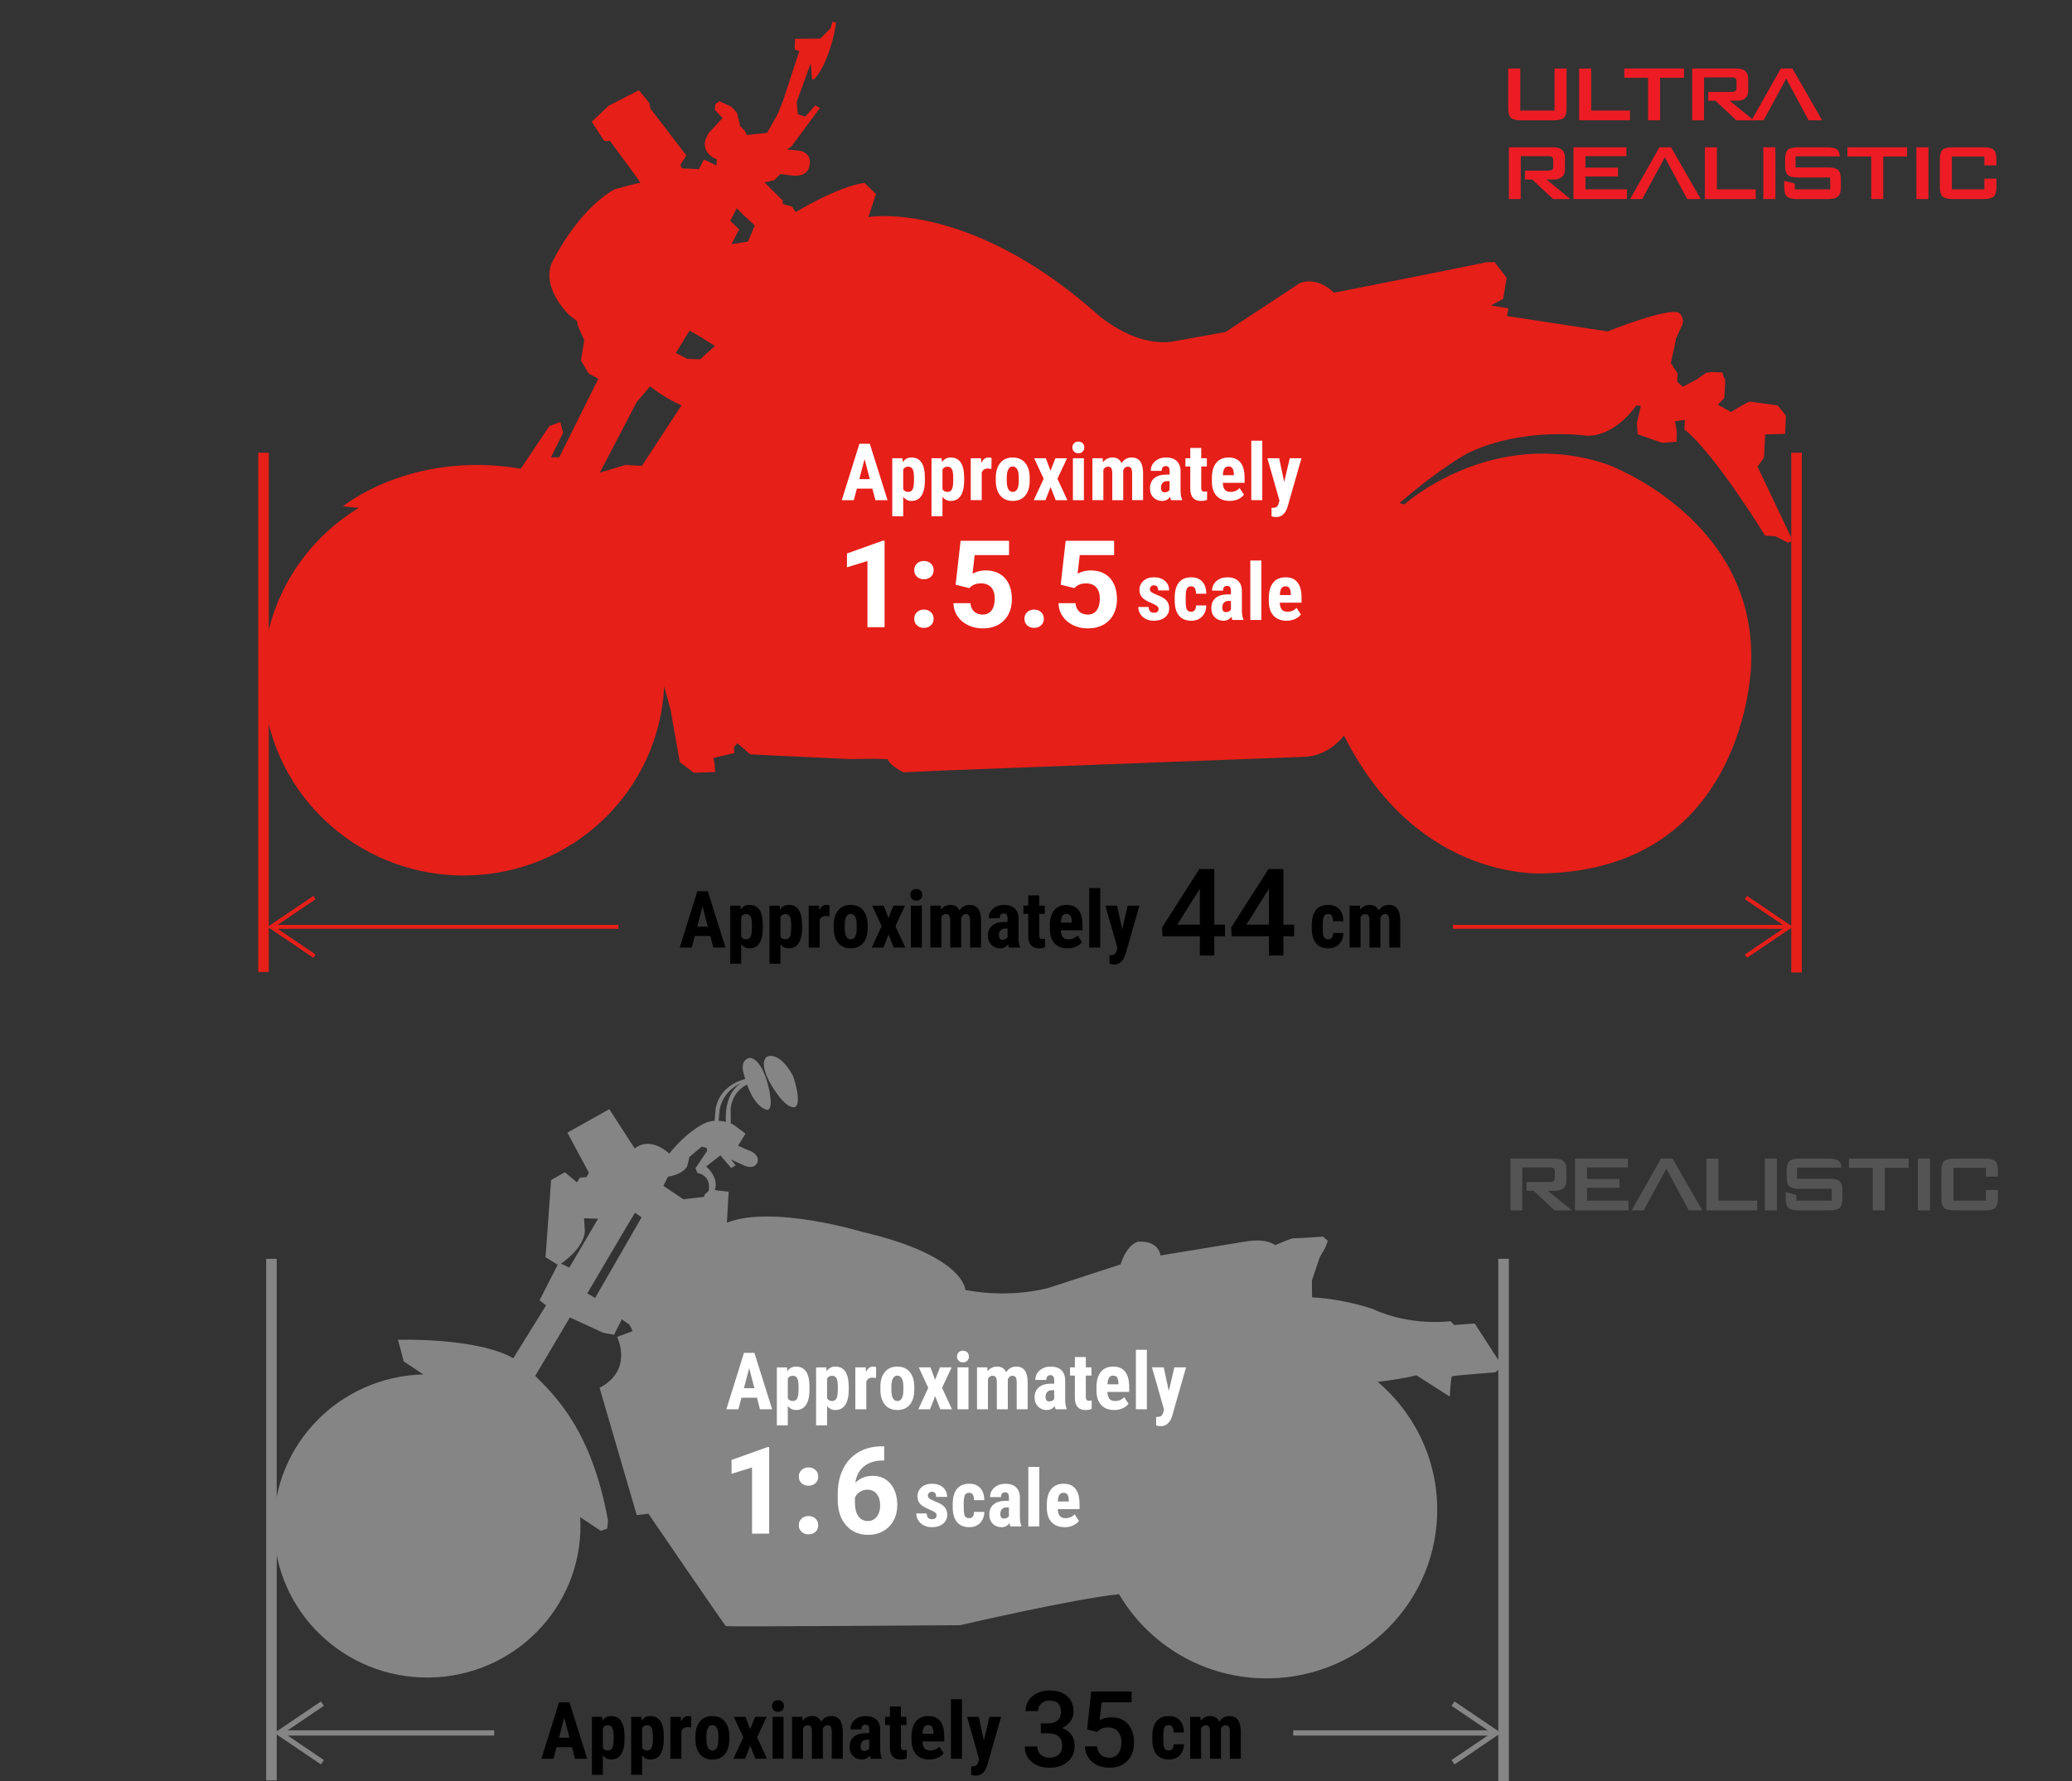 <?xml version="1.0" encoding="utf-8"?>
<!-- Generator: Adobe Illustrator 16.0.4, SVG Export Plug-In . SVG Version: 6.00 Build 0)  -->
<!DOCTYPE svg PUBLIC "-//W3C//DTD SVG 1.1//EN" "http://www.w3.org/Graphics/SVG/1.1/DTD/svg11.dtd">
<svg version="1.1" id="レイヤー_1" xmlns="http://www.w3.org/2000/svg" xmlns:xlink="http://www.w3.org/1999/xlink" x="0px"
	 y="0px" width="392px" height="337.005px" viewBox="0 0 392 337.005" enable-background="new 0 0 392 337.005"
	 xml:space="preserve">
<rect x="0" y="0" width="392" height="337.005" fill="#333333" stroke="none"/>
<g>
	<path fill="#858585" d="M279.002,250.403l-3.907,0.286l-0.66-0.719c0,0-7.483,1.052-14.772-2.333c0,0-5.368-1.872-11.429-2.185
		l-0.038-3.165l1.497-4.446l1.039-1.785l0.474-1.294l-0.904-0.796c0,0-5.374,0.383-5.618,0.305
		c-0.182-0.058-2.307,0.832-3.405,1.296c-0.977-0.632-2.628-1.131-5.388-0.714l-16.344,2.679c0,0-0.195-2.817-4.186-2.611
		c0,0-2.033,0.264-3.373,4.308l-13.554,4.42c0,0-6.982,2.093-15.801,0.419c0,0-0.073-6.444-19.433-10.98
		c0,0-17.035-5.177-25.68-1.762l0.336-5.853l-2.609-0.293c0.813-2.559-1.654-4.465-1.654-4.465l2.693-2.125l2.036,2.396l0.863-0.494
		l-0.882-1.118l2.62,1.205c1.966,0.729,2.383-0.672,2.383-0.672c0.523-1.723-1.982-2.393-1.982-2.393l-1.691-0.735l1.413-2.298
		l-2.354-1.745c0,0-0.164-0.081-0.438-0.184l-0.029-2.686c0.272-2.788,1.98-4.104,3.094-4.679c1.706,4.737,3.94,4.814,3.94,4.814
		c1.379-0.553-0.229-5.689-0.229-5.689c-1.464-4.522-3.305-4.152-3.305-4.152c-1.68,0.476-1.13,2.565-1.111,2.644
		c0.118,0.489,0.243,0.939,0.368,1.365l0,0c0,0-4.633,0.856-5.584,5.516c0,0-0.112,1.109-0.218,2.37
		c-0.692,0.043-1.417,0.208-2.112,0.583c0,0-3.159,1.483-6.453,5.629c0,0-3.462-3.426-6.528-0.974l-4.811-7.438l-7.933,4.438
		l4.079,7.607l-0.481,0.812l-1.22,0.094l-0.561,0.892l-2.303-1.908l-2.591,1.48l-1.055,14.594l2.297,1.425l-3.426,6.725l1.231,0.953
		l-6.202,10.006c-7.012-3.969-21.829-3.489-21.829-3.489l0.509,1.847l0.597,2.25l3.699,2.461
		c-15.827,0.389-28.448,13.285-28.271,28.99c0.182,15.839,13.311,28.531,29.328,28.354c16.017-0.18,28.852-13.164,28.672-29.003
		c-0.006-0.448-0.022-0.896-0.049-1.339l3.892,2.586l1.218-0.416l0.145-1.532c-3.045-17.046-10.044-23.632-13.761-27.38l6.562-11.05
		l6.306,2.912l2.041,0.38l1.487-2.95c0.574,0.442,1.093,0.835,1.232,0.877c0.327,0.104,0.775,1.389,0.775,1.389l-2.92,1.081
		c0,0,3.167,6.248-3.312,9.623l7.036,24.09l2.197-0.267c0,0,14.416,21.108,14.664,21.269c0.244,0.155,44.316-0.173,44.316-0.173
		s21.441-4.979,30.071-5.868c5.644,9.634,16.232,16.063,28.294,15.93c17.814-0.2,32.094-14.641,31.895-32.257
		c-0.111-9.551-4.455-18.071-11.245-23.842c2.225-0.28,5.461-0.727,7.292-1.25l6.319,4.035c0,0,0.202-3.786,0.445-3.869
		c0.242-0.085,8.218-0.737,8.218-0.737l1.291-1.143L279.002,250.403z M106.118,239.08c0,0,4.206-2.664,4.533-6.052l-0.15-2.537
		l2.647,0.092l-5.435,9.244L106.118,239.08z M112.587,245.573l-1.477-0.869c0,0,8.951-15.245,9.032-15.247
		c0.082-0.001,1.232,0.873,1.232,0.873L112.587,245.573z M140.186,204.914c-2.848,1.882-2.968,5.642-2.86,7.353
		c-0.397-0.102-0.864-0.184-1.366-0.214c0.1-1.173,0.199-2.163,0.199-2.163C136.748,207.009,138.749,205.583,140.186,204.914z
		 M134.068,225.315l-0.727,0.652l-0.158,0.483l-3.904,0.447l-3.777-2.537l0.877-1.74c0,0,2.521-0.27,3.603-1.893
		c0,0,0.353-1.294,0.429-1.818l2.341-1.959l0.938,0.23l0.089,0.562l-2.202,3.287l0.374,0.882
		C131.95,221.913,134.645,222.327,134.068,225.315z"/>
	<path fill="#858585" d="M150.438,209.437c1.375-0.849-0.419-5.903-0.419-5.903c-2.746-4.966-4.984-3.569-4.984-3.569
		c-1.505,1.306,0.71,5.013,0.71,5.013C148.874,210.365,150.438,209.437,150.438,209.437z"/>
</g>
<path fill="#E61F19" d="M165.564,143.56l2.341,0.075c0.695,1.439,3.046,2.478,3.046,2.478l8.385-0.366l67.753-2.566
	c4.58-0.332,7.178-4.019,7.178-4.019c14.218,28.314,38.382,26.062,38.382,26.062c37.729-1.222,38.633-39.228,38.633-39.228
	c1.292-27.785-27.185-38.127-27.185-38.127c-21.786-7.379-38.418,7.562-38.418,7.562l-0.911-0.247
	c8.124-7.021,13.17-9.575,13.17-9.575c10.552-4.922,22.27-3.166,22.27-3.166c5.465,0.141,9.372-5.747,9.372-5.747l0.847,0.122
	l-0.748,3.221l0.15,2.12l4.632,1.626l2.728-0.215l0.048-1.867l-0.346-1.988l1.884-0.275l-0.114,1.802
	c5.636,4.383,15.278,20.108,15.278,20.108l1.95,0.109l2.353,1.199l0.65-0.199l-0.076-0.897l-6.303-13.251l1.219-1.746l0.219-4.375
	l3.77-0.1l0.161-3.474l-1.578-1.913c0,0-4.948-0.66-5.209-0.723c-0.26-0.062-3.621,1.964-3.621,1.964l-2.485-1.392l1.224-1.232
	c0,0,0.289-3.667,0.095-3.73c-0.195-0.062-0.466-1.025-0.401-1.088c0.065-0.065-2.079-0.111-2.079-0.111l-1.04,0.141l-1.873,1.301
	l-2.523,1.342l-1.081-0.953l0.082-1.544l-1.287-2.013l0.749-3.383l0.183-1.158l1.242-2.714c0.476-1.257-0.606-2.211-0.606-2.211
	c-1.962-1.14-13.522,3.503-13.522,3.503l-19.045-2.908l0.28-1.45l-3.322-0.546l2.328-1.276l0.646-3.96l-2.272-2.969l-1.463,0.014
	c-7.786,1.615-28.909,5.77-28.909,5.77c-3.543-3.343-6.55-1.771-6.55-1.771l-13.956,9.195l-10.124,1.832
	c-7.792,1.037-14.683-5.648-14.683-5.648c-24.192-21.182-42.787-17.923-42.787-17.923l1.42-4.353l-2.167-2.102
	c-4.967,0.625-13.014,5.523-13.014,5.523l-0.693-1.053l-1.739-0.457l-0.026-0.685l-3.447-3.44l1.85-0.402l1.16-1.17l2.146,0.27
	c3.42,0.451,3.394-2.151,3.394-2.151c0.372-2.03-1.681-2.493-1.681-2.493l-2.635-0.264l0.87-0.588l5.391-7.281l-0.88-0.475
	l-1.932,2.139l-1.369-0.47l-0.219-2.313l2.662-7.354l0.224,2.988l0.391,0.093c2.606-2.725,3.818-8.715,3.818-8.715l0.369-2.03
	l-0.683-0.186l-0.38,1.258l-1.932,1.947l-4.778,0.044l-0.078,2.026l0.881,0.281l-3.032,9.286l-1.048,2.614l-2.012,3.586
	l-3.898,0.422c-0.007-0.771-1.187-1.629-1.187-1.629l-0.61-2.598l-1.082-1.146l-2.253-1.04l-0.774,0.589l-0.087,1.059l1.477,1.531
	l-2.703,2.917l-0.571,1.259c-0.657,2.708,2.179,3.645,2.179,3.645l-0.086,1.157l-2.352-1.134l-0.957,1.842l-3.22-0.163l-0.3-0.673
	l1.153-1.747l-6.813-8.903l-0.206-1.06l-1.973-2.393l-5.726,2.946l-3.19,3.02l2.376,3.641l1.073-0.009c0,0,6.026,8.045,5.732,7.95
	c-0.293-0.093-4.864,1.203-4.864,1.203c-7.179,4.022-11.958,14.096-11.958,14.096c-1.806,4.936,3.508,9.805,3.508,9.805l1.375,1.047
	l0.14,0.899l1.195,2.688l-0.613,3.863l1.454,2.431l1.83,1.011l-7.399,14.857l-1.561,0.014l2.297-4.652l-0.541-2.051l-2.072,0.792
	l-5.395,8.055c-20.766-3.506-33.664,7.13-33.664,7.13l3.001,0.289c-10.965,6.671-18.228,18.693-18.097,32.352
	c0.199,20.734,17.359,37.385,38.326,37.188c20.25-0.19,36.645-16.022,37.564-35.785l1.208,4.432l1.754,9.916l2.651,2.002
	l4.046-0.135l-0.164-1.829l-0.202-0.819l3.988-0.954l-0.107-1.06l0.677-0.777l2.457,2.1l18.732,0.884L165.564,143.56z
	 M121.439,88.139l-3.123-0.164l-4.833,1.445l6.963-13.327l2.539-3.008c2.934,2.367,5.953,3.603,5.953,3.603L121.439,88.139z
	 M132.463,67.975l-2.44-0.072l-2.155-1.121l2.574-4.211c0.124,0.086,0.2,0.131,0.215,0.117c0.096-0.096,4.608,2.754,4.608,2.754
	L132.463,67.975z M138.388,46.193l1.444-2.783l-1.673-1.623l1.234-2.403c0.049,0.188,1.928,1.937,3.397,3.281l-1.279,3.044
	L138.388,46.193z"/>
<line fill="none" x1="340.286" y1="76.014" x2="340.286" y2="76.416"/>
<line fill="none" stroke="#E61F19" stroke-width="2" stroke-miterlimit="10" x1="339.885" y1="85.654" x2="339.885" y2="183.993"/>
<line fill="none" stroke="#E61F19" stroke-width="2" stroke-miterlimit="10" x1="49.854" y1="85.654" x2="49.854" y2="183.895"/>
<line fill="none" stroke="#E61F19" stroke-width="0.75" stroke-miterlimit="10" x1="274.896" y1="175.361" x2="337.815" y2="175.361"/>
<line fill="none" stroke="#E61F19" stroke-width="0.75" stroke-miterlimit="10" x1="51.962" y1="175.361" x2="117" y2="175.361"/>
<polyline fill="none" stroke="#E61F19" stroke-width="0.75" stroke-miterlimit="10" points="59.495,180.904 51.308,175.359 
	59.495,169.816 "/>
<line fill="none" stroke="#858585" stroke-width="2" stroke-miterlimit="10" x1="51.354" y1="238.162" x2="51.354" y2="336.854"/>
<polyline fill="none" stroke="#858585" stroke-miterlimit="10" points="60.995,333.412 52.808,327.867 60.995,322.323 "/>
<polyline fill="none" stroke="#E61F19" stroke-width="0.75" stroke-miterlimit="10" points="330.32,180.904 338.506,175.359 
	330.32,169.816 "/>
<line fill="none" stroke="#858585" stroke-width="2" stroke-miterlimit="10" x1="284.462" y1="238.163" x2="284.462" y2="337.005"/>
<line fill="none" stroke="#858585" stroke-miterlimit="10" x1="244.666" y1="327.869" x2="282.391" y2="327.869"/>
<line fill="none" stroke="#858585" stroke-miterlimit="10" x1="53.06" y1="327.869" x2="93.5" y2="327.869"/>
<polyline fill="none" stroke="#858585" stroke-miterlimit="10" points="274.896,333.413 283.082,327.868 274.896,322.325 "/>
<g>
	<path d="M196.914,326.057h1.446c0.729-0.006,1.307-0.195,1.732-0.566c0.427-0.371,0.641-0.908,0.641-1.611
		c0-0.677-0.178-1.202-0.533-1.576c-0.354-0.375-0.896-0.562-1.625-0.562c-0.639,0-1.162,0.185-1.572,0.553
		c-0.411,0.367-0.616,0.848-0.616,1.439h-2.373c0-0.729,0.194-1.393,0.581-1.992c0.387-0.599,0.928-1.065,1.621-1.4
		c0.693-0.336,1.47-0.504,2.33-0.504c1.419,0,2.533,0.357,3.344,1.07s1.217,1.703,1.217,2.973c0,0.639-0.204,1.239-0.611,1.803
		c-0.406,0.562-0.932,0.987-1.576,1.273c0.781,0.268,1.375,0.688,1.781,1.26c0.407,0.573,0.611,1.257,0.611,2.051
		c0,1.276-0.438,2.292-1.314,3.047c-0.875,0.756-2.025,1.133-3.451,1.133c-1.367,0-2.487-0.364-3.36-1.094
		c-0.873-0.729-1.309-1.699-1.309-2.91h2.373c0,0.625,0.21,1.133,0.63,1.523c0.419,0.391,0.985,0.586,1.695,0.586
		c0.735,0,1.314-0.195,1.738-0.586c0.423-0.391,0.635-0.957,0.635-1.699c0-0.748-0.222-1.324-0.664-1.729
		c-0.443-0.403-1.101-0.605-1.973-0.605h-1.397V326.057z"/>
	<path d="M205.672,327.199l0.771-7.168h7.637v2.051h-5.664l-0.391,3.398c0.657-0.377,1.399-0.566,2.227-0.566
		c1.354,0,2.406,0.434,3.158,1.299c0.752,0.866,1.129,2.031,1.129,3.496c0,1.445-0.417,2.597-1.25,3.453
		c-0.834,0.855-1.977,1.283-3.428,1.283c-1.303,0-2.382-0.369-3.238-1.107c-0.855-0.739-1.319-1.715-1.391-2.926h2.295
		c0.091,0.69,0.338,1.22,0.742,1.588c0.403,0.367,0.931,0.551,1.582,0.551c0.729,0,1.297-0.26,1.703-0.781
		c0.407-0.521,0.611-1.23,0.611-2.129c0-0.865-0.225-1.551-0.674-2.055c-0.449-0.505-1.068-0.758-1.855-0.758
		c-0.43,0-0.795,0.058-1.094,0.172c-0.3,0.113-0.625,0.336-0.977,0.668L205.672,327.199z"/>
</g>
<g>
	<path fill="#E61F19" d="M162.955,75.734h-3.104V63.75l-3.706,1.145v-2.503l6.478-2.32h0.333V75.734z"/>
	<path fill="#E61F19" d="M169.142,77.077h-2.31l5.758-16.983h2.31L169.142,77.077z"/>
	<path fill="#E61F19" d="M176.715,68.042l0.902-7.949h8.766v2.589h-6.22l-0.387,3.362c0.737-0.394,1.521-0.591,2.353-0.591
		c1.489,0,2.657,0.462,3.502,1.386c0.845,0.924,1.268,2.217,1.268,3.878c0,1.01-0.213,1.914-0.639,2.712
		c-0.426,0.799-1.037,1.418-1.832,1.858s-1.733,0.661-2.814,0.661c-0.945,0-1.823-0.192-2.632-0.575
		c-0.81-0.383-1.449-0.922-1.917-1.617c-0.469-0.694-0.718-1.486-0.747-2.374h3.072c0.064,0.652,0.292,1.159,0.682,1.52
		c0.39,0.362,0.9,0.542,1.531,0.542c0.702,0,1.242-0.252,1.622-0.757c0.379-0.505,0.569-1.219,0.569-2.143
		c0-0.888-0.219-1.568-0.655-2.041c-0.437-0.473-1.057-0.709-1.858-0.709c-0.738,0-1.336,0.193-1.794,0.58l-0.301,0.279
		L176.715,68.042z"/>
	<path fill="#E61F19" d="M189.166,74.208c0-0.494,0.167-0.895,0.5-1.203c0.333-0.308,0.75-0.462,1.251-0.462
		c0.508,0,0.929,0.154,1.262,0.462c0.333,0.308,0.5,0.709,0.5,1.203c0,0.487-0.165,0.883-0.494,1.187
		c-0.33,0.305-0.752,0.457-1.268,0.457c-0.509,0-0.928-0.152-1.257-0.457C189.33,75.091,189.166,74.696,189.166,74.208z"/>
	<path fill="#E61F19" d="M195.729,68.042l0.902-7.949h8.765v2.589h-6.219l-0.387,3.362c0.736-0.394,1.521-0.591,2.352-0.591
		c1.49,0,2.657,0.462,3.502,1.386c0.846,0.924,1.268,2.217,1.268,3.878c0,1.01-0.213,1.914-0.639,2.712
		c-0.426,0.799-1.037,1.418-1.832,1.858s-1.732,0.661-2.814,0.661c-0.945,0-1.822-0.192-2.631-0.575
		c-0.811-0.383-1.449-0.922-1.918-1.617c-0.469-0.694-0.718-1.486-0.747-2.374h3.073c0.064,0.652,0.291,1.159,0.682,1.52
		c0.391,0.362,0.9,0.542,1.531,0.542c0.701,0,1.242-0.252,1.621-0.757c0.38-0.505,0.57-1.219,0.57-2.143
		c0-0.888-0.219-1.568-0.656-2.041c-0.437-0.473-1.057-0.709-1.857-0.709c-0.738,0-1.336,0.193-1.795,0.58l-0.301,0.279
		L195.729,68.042z"/>
</g>
<rect fill="none" width="392" height="324"/>
<g>
	<path fill="#ED1C24" d="M287.617,12.969v7.953h6.49v-7.953h2.277v7.477c0,0.914-0.17,1.527-0.512,1.842
		c-0.342,0.318-0.98,0.475-1.918,0.475h-6.186c-0.938,0-1.574-0.156-1.916-0.475c-0.342-0.314-0.512-0.928-0.512-1.842v-7.477
		H287.617z"/>
	<path fill="#ED1C24" d="M298.756,22.762v-9.793h2.277v7.953h7.344v1.84H298.756z"/>
	<path fill="#ED1C24" d="M314.076,14.717v8.045h-2.279v-8.045h-4.496v-1.748h11.289v1.748H314.076z"/>
	<path fill="#ED1C24" d="M297.682,37.66v-9.793h10.018v1.672h-7.742v2.182h6.146v1.67h-6.146v2.43h7.836v1.84H297.682z"/>
	<path fill="#ED1C24" d="M322.545,37.66v-9.793h2.277v7.953h7.342v1.84H322.545z"/>
	<path fill="#ED1C24" d="M333.607,37.66v-9.793h2.277v9.793H333.607z"/>
	<path fill="#ED1C24" d="M356.295,29.615v8.045h-2.277v-8.045h-4.496v-1.748h11.289v1.748H356.295z"/>
	<path fill="#ED1C24" d="M362.562,37.66v-9.793h2.277v9.793H362.562z"/>
</g>
<path fill="#ED1C24" d="M375.426,33.807v2.014h-6.148v-6.205h6.148v1.668h2.275v-1.1c0-0.912-0.168-1.523-0.512-1.84
	c-0.34-0.314-0.98-0.477-1.916-0.477h-5.844c-0.938,0-1.576,0.162-1.916,0.477C367.17,28.66,367,29.271,367,30.184v5.16
	c0,0.912,0.17,1.527,0.514,1.84c0.34,0.32,0.979,0.477,1.916,0.477h5.844c0.936,0,1.576-0.156,1.916-0.477
	c0.344-0.312,0.512-0.928,0.512-1.84v-1.537H375.426z"/>
<polygon fill="#ED1C24" points="342.166,22.762 344.729,22.762 339.111,12.969 336.91,12.969 331.369,22.762 333.646,22.762 
	337.936,14.869 "/>
<polygon fill="#ED1C24" points="319.201,37.66 321.764,37.66 316.146,27.867 313.945,27.867 308.406,37.66 310.682,37.66 
	314.971,29.768 "/>
<g>
	<path fill="#ED1C24" d="M327.248,19.061h1.289c1.467,0,2.201-0.633,2.201-1.895v-2.297c0-1.268-0.734-1.9-2.201-1.9h-8.387v9.793
		h2.229l0.012-8.121h5.123c0.354,0,0.6,0.037,0.74,0.115c0.189,0.113,0.283,0.336,0.283,0.668v1.186
		c0,0.332-0.094,0.553-0.283,0.668c-0.141,0.076-0.387,0.115-0.74,0.115h-4.318v1.668h1.357l3.947,3.701h3.264L327.248,19.061z"/>
</g>
<g>
	<path fill="#ED1C24" d="M292.57,33.959h1.291c1.467,0,2.201-0.633,2.201-1.895v-2.297c0-1.268-0.734-1.9-2.201-1.9h-8.387v9.793
		h2.229l0.01-8.121h5.125c0.354,0,0.6,0.037,0.74,0.115c0.188,0.113,0.283,0.336,0.283,0.668v1.186c0,0.33-0.096,0.553-0.283,0.668
		c-0.141,0.076-0.387,0.115-0.74,0.115h-4.318v1.668h1.357l3.947,3.701h3.264L292.57,33.959z"/>
</g>
<path fill="#ED1C24" d="M345.822,31.682h-6.123v-2.105h6.432l0.02,0.004h1.936c-0.061-0.564-0.199-1.016-0.484-1.256
	c-0.359-0.305-0.99-0.457-1.887-0.457h-5.561c-0.938,0-1.574,0.162-1.916,0.477c-0.342,0.316-0.514,0.928-0.514,1.84v1.08
	c0,0.914,0.172,1.527,0.514,1.842c0.342,0.318,0.979,0.477,1.916,0.477h6.109v2.238h-6.703v-1.088l-2.012-0.518v1.129
	c0,0.912,0.174,1.527,0.521,1.84c0.348,0.32,0.99,0.477,1.928,0.477h5.83c0.936,0,1.578-0.156,1.926-0.477
	c0.348-0.312,0.521-0.928,0.521-1.84v-1.346c0-0.912-0.174-1.523-0.523-1.84C347.404,31.842,346.762,31.682,345.822,31.682z"/>
<path fill="#545454" d="M297.97,229.001v-9.793h10.018v1.672h-7.742v2.182h6.146v1.67h-6.146v2.43h7.836v1.84H297.97z"/>
<path fill="#545454" d="M322.833,229.001v-9.793h2.277v7.953h7.342v1.84H322.833z"/>
<path fill="#545454" d="M333.896,229.001v-9.793h2.277v9.793H333.896z"/>
<path fill="#545454" d="M356.583,220.956v8.045h-2.277v-8.045h-4.496v-1.748h11.289v1.748H356.583z"/>
<path fill="#545454" d="M362.851,229.001v-9.793h2.277v9.793H362.851z"/>
<path fill="#545454" d="M375.714,225.147v2.014h-6.148v-6.205h6.148v1.668h2.275v-1.1c0-0.912-0.168-1.523-0.512-1.84
	c-0.34-0.314-0.98-0.477-1.916-0.477h-5.844c-0.938,0-1.576,0.162-1.916,0.477c-0.344,0.316-0.514,0.928-0.514,1.84v5.16
	c0,0.912,0.17,1.527,0.514,1.84c0.34,0.32,0.979,0.477,1.916,0.477h5.844c0.936,0,1.576-0.156,1.916-0.477
	c0.344-0.312,0.512-0.928,0.512-1.84v-1.537H375.714z"/>
<polygon fill="#545454" points="319.489,229.001 322.052,229.001 316.435,219.208 314.233,219.208 308.694,229.001 310.97,229.001 
	315.259,221.108 "/>
<g>
	<g>
		<path fill="#545454" d="M292.858,225.3h1.291c1.467,0,2.201-0.633,2.201-1.895v-2.297c0-1.268-0.734-1.9-2.201-1.9h-8.387v9.793
			h2.229l0.01-8.121h5.125c0.354,0,0.6,0.037,0.74,0.115c0.188,0.113,0.283,0.336,0.283,0.668v1.186c0,0.33-0.096,0.553-0.283,0.668
			c-0.141,0.076-0.387,0.115-0.74,0.115h-4.318v1.668h1.357l3.947,3.701h3.264L292.858,225.3z"/>
	</g>
</g>
<path fill="#545454" d="M346.11,223.022h-6.123v-2.105h6.432l0.02,0.004h1.936c-0.061-0.564-0.199-1.016-0.484-1.256
	c-0.359-0.305-0.99-0.457-1.887-0.457h-5.561c-0.938,0-1.574,0.162-1.916,0.477c-0.342,0.316-0.514,0.928-0.514,1.84v1.08
	c0,0.914,0.172,1.527,0.514,1.842c0.342,0.318,0.979,0.477,1.916,0.477h6.109v2.238h-6.703v-1.088l-2.012-0.518v1.129
	c0,0.912,0.174,1.527,0.521,1.84c0.348,0.32,0.99,0.477,1.928,0.477h5.83c0.936,0,1.578-0.156,1.926-0.477
	c0.348-0.312,0.521-0.928,0.521-1.84v-1.346c0-0.912-0.174-1.523-0.523-1.84C347.692,223.183,347.05,223.022,346.11,223.022z"/>
<g>
	<path d="M108.218,330.567h-2.937l-0.571,2.183h-2.278l3.333-10.664h1.97l3.354,10.664h-2.3L108.218,330.567z M105.75,328.773h1.992
		l-0.996-3.802L105.75,328.773z"/>
	<path d="M118.157,329.037c0,1.244-0.214,2.199-0.641,2.863c-0.428,0.664-1.063,0.996-1.908,0.996c-0.645,0-1.162-0.261-1.553-0.783
		v3.684h-2.073v-10.972h1.919l0.073,0.726c0.396-0.581,0.935-0.872,1.619-0.872c0.845,0,1.48,0.308,1.908,0.923
		c0.427,0.615,0.646,1.558,0.655,2.827V329.037z M116.092,328.523c0-0.77-0.084-1.312-0.253-1.631
		c-0.168-0.318-0.453-0.479-0.853-0.479c-0.425,0-0.735,0.18-0.93,0.537v3.725c0.186,0.343,0.5,0.514,0.945,0.514
		c0.41,0,0.694-0.174,0.853-0.521s0.238-0.889,0.238-1.623V328.523z"/>
	<path d="M125.584,329.037c0,1.244-0.214,2.199-0.641,2.863c-0.428,0.664-1.063,0.996-1.908,0.996c-0.645,0-1.162-0.261-1.553-0.783
		v3.684h-2.073v-10.972h1.919l0.073,0.726c0.396-0.581,0.935-0.872,1.619-0.872c0.845,0,1.48,0.308,1.908,0.923
		c0.427,0.615,0.646,1.558,0.655,2.827V329.037z M123.519,328.523c0-0.77-0.084-1.312-0.253-1.631
		c-0.168-0.318-0.453-0.479-0.853-0.479c-0.425,0-0.735,0.18-0.93,0.537v3.725c0.186,0.343,0.5,0.514,0.945,0.514
		c0.41,0,0.694-0.174,0.853-0.521s0.238-0.889,0.238-1.623V328.523z"/>
	<path d="M130.748,326.824l-0.688-0.059c-0.566,0-0.95,0.25-1.15,0.748v5.236h-2.08v-7.925h1.956l0.059,0.856
		c0.327-0.668,0.779-1.003,1.355-1.003c0.234,0,0.425,0.032,0.571,0.095L130.748,326.824z"/>
	<path d="M131.568,328.531c0-1.201,0.283-2.144,0.85-2.827s1.35-1.025,2.351-1.025c1.011,0,1.799,0.342,2.366,1.025
		s0.85,1.631,0.85,2.842v0.505c0,1.207-0.281,2.149-0.842,2.828s-1.348,1.018-2.358,1.018c-1.016,0-1.805-0.341-2.37-1.021
		c-0.563-0.682-0.846-1.627-0.846-2.838V328.531z M133.648,329.053c0,1.425,0.378,2.137,1.135,2.137
		c0.698,0,1.074-0.594,1.128-1.783l0.007-0.877c0-0.727-0.1-1.266-0.3-1.617s-0.483-0.527-0.85-0.527
		c-0.352,0-0.626,0.176-0.824,0.527c-0.198,0.352-0.297,0.891-0.297,1.617V329.053z"/>
	<path d="M141.924,327.176l0.923-2.351h2.197l-1.809,3.874l1.875,4.051h-2.205l-0.974-2.482l-0.967,2.482h-2.212l1.875-4.051
		l-1.794-3.874h2.205L141.924,327.176z"/>
	<path d="M146.062,322.774c0-0.322,0.103-0.586,0.308-0.791s0.479-0.308,0.82-0.308s0.615,0.103,0.82,0.308s0.308,0.469,0.308,0.791
		c0,0.317-0.102,0.581-0.304,0.791s-0.477,0.315-0.824,0.315s-0.622-0.105-0.824-0.315
		C146.164,323.355,146.062,323.092,146.062,322.774z M148.238,332.75h-2.08v-7.925h2.08V332.75z"/>
	<path d="M151.79,324.825l0.059,0.732c0.464-0.586,1.077-0.879,1.838-0.879c0.791,0,1.35,0.356,1.677,1.069
		c0.454-0.713,1.101-1.069,1.941-1.069c1.387,0,2.097,0.96,2.131,2.878v5.193h-2.073v-5.061c0-0.459-0.063-0.786-0.19-0.982
		c-0.127-0.194-0.342-0.293-0.645-0.293c-0.386,0-0.674,0.237-0.864,0.711l0.015,0.249v5.376h-2.073v-5.047
		c0-0.453-0.061-0.782-0.183-0.984c-0.122-0.203-0.339-0.305-0.652-0.305c-0.356,0-0.64,0.193-0.85,0.579v5.757h-2.073v-7.925
		H151.79z"/>
	<path d="M164.732,332.75c-0.059-0.122-0.117-0.327-0.176-0.615c-0.371,0.508-0.874,0.762-1.509,0.762
		c-0.664,0-1.215-0.22-1.652-0.659s-0.655-1.008-0.655-1.706c0-0.83,0.265-1.473,0.795-1.927c0.529-0.454,1.292-0.686,2.289-0.696
		h0.63v-0.637c0-0.356-0.061-0.607-0.183-0.754s-0.3-0.221-0.535-0.221c-0.518,0-0.776,0.304-0.776,0.908h-2.073
		c0-0.732,0.274-1.336,0.824-1.812c0.549-0.476,1.244-0.714,2.083-0.714c0.869,0,1.542,0.226,2.018,0.678
		c0.476,0.451,0.714,1.098,0.714,1.937v3.729c0.01,0.684,0.107,1.219,0.293,1.604v0.125H164.732z M163.509,331.271
		c0.229,0,0.425-0.046,0.586-0.14c0.161-0.092,0.281-0.202,0.359-0.329v-1.647h-0.498c-0.352,0-0.629,0.112-0.832,0.336
		c-0.203,0.226-0.304,0.525-0.304,0.901C162.82,330.978,163.05,331.271,163.509,331.271z"/>
	<path d="M170.438,322.877v1.948h1.062v1.553h-1.062v3.939c0,0.312,0.042,0.528,0.128,0.646s0.25,0.176,0.495,0.176
		c0.2,0,0.364-0.017,0.491-0.051l-0.015,1.611c-0.352,0.131-0.732,0.197-1.143,0.197c-1.338,0-2.014-0.768-2.029-2.303v-4.216
		h-0.916v-1.553h0.916v-1.948H170.438z"/>
	<path d="M175.835,332.896c-1.064,0-1.895-0.317-2.49-0.952s-0.894-1.543-0.894-2.725v-0.63c0-1.25,0.273-2.214,0.82-2.893
		s1.331-1.019,2.351-1.019c0.996,0,1.746,0.318,2.249,0.954c0.503,0.637,0.759,1.579,0.769,2.827v1.017h-4.124
		c0.029,0.593,0.159,1.027,0.388,1.302s0.583,0.411,1.062,0.411c0.693,0,1.272-0.241,1.736-0.725l0.813,1.252
		c-0.254,0.352-0.623,0.637-1.106,0.854C176.927,332.788,176.402,332.896,175.835,332.896z M174.532,328.033h2.073v-0.192
		c-0.01-0.478-0.088-0.84-0.234-1.086s-0.4-0.37-0.762-0.37s-0.624,0.131-0.788,0.393
		C174.657,327.038,174.561,327.457,174.532,328.033z"/>
	<path d="M181.988,332.75h-2.08V321.5h2.08V332.75z"/>
	<path d="M186.133,329.301l1.055-4.476h2.212l-2.607,9.111c-0.391,1.343-1.125,2.015-2.205,2.015c-0.249,0-0.532-0.047-0.85-0.14
		v-1.618l0.242,0.007c0.322,0,0.565-0.062,0.729-0.187c0.164-0.125,0.287-0.341,0.37-0.648l0.161-0.535l-2.285-8.005h2.227
		L186.133,329.301z"/>
</g>
<g>
	<path d="M221.118,331.189c0.601,0,0.905-0.395,0.915-1.186h1.949c-0.01,0.863-0.276,1.562-0.799,2.094
		c-0.522,0.533-1.196,0.799-2.021,0.799c-1.021,0-1.799-0.317-2.336-0.952s-0.811-1.569-0.82-2.806v-0.629
		c0-1.246,0.264-2.195,0.794-2.85s1.312-0.981,2.348-0.981c0.874,0,1.562,0.27,2.065,0.81c0.503,0.539,0.76,1.305,0.77,2.296h-1.949
		c-0.004-0.449-0.078-0.795-0.219-1.036c-0.143-0.242-0.377-0.363-0.703-0.363c-0.361,0-0.621,0.13-0.777,0.388
		s-0.238,0.758-0.248,1.499v0.811c0,0.648,0.031,1.103,0.095,1.36s0.169,0.446,0.315,0.567
		C220.643,331.13,220.85,331.189,221.118,331.189z"/>
	<path d="M227.102,324.825l0.059,0.732c0.465-0.586,1.077-0.879,1.839-0.879c0.791,0,1.351,0.356,1.677,1.069
		c0.455-0.713,1.102-1.069,1.941-1.069c1.387,0,2.098,0.96,2.131,2.878v5.193h-2.072v-5.061c0-0.459-0.063-0.786-0.19-0.982
		c-0.127-0.194-0.342-0.293-0.645-0.293c-0.386,0-0.674,0.237-0.864,0.711l0.015,0.249v5.376h-2.073v-5.047
		c0-0.453-0.061-0.782-0.183-0.984c-0.122-0.203-0.339-0.305-0.651-0.305c-0.357,0-0.641,0.193-0.85,0.579v5.757h-2.073v-7.925
		H227.102z"/>
</g>
<g>
	<path d="M229.727,174.948h2.033v2.19h-2.033v3.639h-2.729v-3.639h-7.064l-0.078-1.662l7.053-11.051h2.818V174.948z
		 M222.719,174.948h4.279v-6.828l-0.202,0.359L222.719,174.948z"/>
	<path d="M242.799,174.948h2.033v2.19h-2.033v3.639h-2.729v-3.639h-7.064l-0.078-1.662l7.053-11.051h2.818V174.948z
		 M235.791,174.948h4.279v-6.828l-0.202,0.359L235.791,174.948z"/>
</g>
<g>
	<path d="M134.385,177.094h-2.937l-0.571,2.183h-2.278l3.333-10.664h1.97l3.354,10.664h-2.3L134.385,177.094z M131.917,175.3h1.992
		l-0.996-3.802L131.917,175.3z"/>
	<path d="M144.324,175.563c0,1.244-0.214,2.199-0.641,2.863c-0.428,0.664-1.063,0.996-1.908,0.996c-0.645,0-1.162-0.261-1.553-0.783
		v3.684h-2.073v-10.972h1.919l0.073,0.726c0.396-0.581,0.935-0.872,1.619-0.872c0.845,0,1.48,0.308,1.908,0.923
		c0.427,0.615,0.646,1.558,0.655,2.827V175.563z M142.258,175.05c0-0.77-0.084-1.312-0.253-1.631
		c-0.168-0.318-0.453-0.479-0.853-0.479c-0.425,0-0.735,0.18-0.93,0.537v3.725c0.186,0.343,0.5,0.514,0.945,0.514
		c0.41,0,0.694-0.174,0.853-0.521s0.238-0.889,0.238-1.623V175.05z"/>
	<path d="M151.75,175.563c0,1.244-0.214,2.199-0.641,2.863c-0.428,0.664-1.063,0.996-1.908,0.996c-0.645,0-1.162-0.261-1.553-0.783
		v3.684h-2.073v-10.972h1.919l0.073,0.726c0.396-0.581,0.935-0.872,1.619-0.872c0.845,0,1.48,0.308,1.908,0.923
		c0.427,0.615,0.646,1.558,0.655,2.827V175.563z M149.685,175.05c0-0.77-0.084-1.312-0.253-1.631
		c-0.168-0.318-0.453-0.479-0.853-0.479c-0.425,0-0.735,0.18-0.93,0.537v3.725c0.186,0.343,0.5,0.514,0.945,0.514
		c0.41,0,0.694-0.174,0.853-0.521s0.238-0.889,0.238-1.623V175.05z"/>
	<path d="M156.914,173.351l-0.688-0.059c-0.566,0-0.95,0.25-1.15,0.748v5.236h-2.08v-7.925h1.956l0.059,0.856
		c0.327-0.668,0.779-1.003,1.355-1.003c0.234,0,0.425,0.032,0.571,0.095L156.914,173.351z"/>
	<path d="M157.734,175.058c0-1.201,0.283-2.144,0.85-2.827s1.35-1.025,2.351-1.025c1.011,0,1.799,0.342,2.366,1.025
		s0.85,1.631,0.85,2.842v0.505c0,1.207-0.281,2.149-0.842,2.828s-1.348,1.018-2.358,1.018c-1.016,0-1.805-0.341-2.37-1.021
		c-0.563-0.682-0.846-1.627-0.846-2.838V175.058z M159.814,175.579c0,1.425,0.378,2.137,1.135,2.137
		c0.698,0,1.074-0.594,1.128-1.783l0.007-0.877c0-0.727-0.1-1.266-0.3-1.617s-0.483-0.527-0.85-0.527
		c-0.352,0-0.626,0.176-0.824,0.527c-0.198,0.352-0.297,0.891-0.297,1.617V175.579z"/>
	<path d="M168.091,173.702l0.923-2.351h2.197l-1.809,3.874l1.875,4.051h-2.205l-0.974-2.482l-0.967,2.482h-2.212l1.875-4.051
		L165,171.352h2.205L168.091,173.702z"/>
	<path d="M172.229,169.301c0-0.322,0.103-0.586,0.308-0.791s0.479-0.308,0.82-0.308s0.615,0.103,0.82,0.308s0.308,0.469,0.308,0.791
		c0,0.317-0.102,0.581-0.304,0.791s-0.477,0.315-0.824,0.315s-0.622-0.105-0.824-0.315
		C172.33,169.882,172.229,169.618,172.229,169.301z M174.404,179.276h-2.08v-7.925h2.08V179.276z"/>
	<path d="M177.957,171.352l0.059,0.732c0.464-0.586,1.077-0.879,1.838-0.879c0.791,0,1.35,0.356,1.677,1.069
		c0.454-0.713,1.101-1.069,1.941-1.069c1.387,0,2.097,0.96,2.131,2.878v5.193h-2.073v-5.061c0-0.459-0.063-0.786-0.19-0.982
		c-0.127-0.194-0.342-0.293-0.645-0.293c-0.386,0-0.674,0.237-0.864,0.711l0.015,0.249v5.376h-2.073v-5.047
		c0-0.453-0.061-0.782-0.183-0.984c-0.122-0.203-0.339-0.305-0.652-0.305c-0.356,0-0.64,0.193-0.85,0.579v5.757h-2.073v-7.925
		H177.957z"/>
	<path d="M190.898,179.276c-0.059-0.122-0.117-0.327-0.176-0.615c-0.371,0.508-0.874,0.762-1.509,0.762
		c-0.664,0-1.215-0.22-1.652-0.659s-0.655-1.008-0.655-1.706c0-0.83,0.265-1.473,0.795-1.927c0.529-0.454,1.292-0.686,2.289-0.696
		h0.63v-0.637c0-0.356-0.061-0.607-0.183-0.754s-0.3-0.221-0.535-0.221c-0.518,0-0.776,0.304-0.776,0.908h-2.073
		c0-0.732,0.274-1.336,0.824-1.812c0.549-0.476,1.244-0.714,2.083-0.714c0.869,0,1.542,0.226,2.018,0.678
		c0.476,0.451,0.714,1.098,0.714,1.937v3.729c0.01,0.684,0.107,1.219,0.293,1.604v0.125H190.898z M189.675,177.797
		c0.229,0,0.425-0.046,0.586-0.14c0.161-0.092,0.281-0.202,0.359-0.329v-1.647h-0.498c-0.352,0-0.629,0.112-0.832,0.336
		c-0.203,0.226-0.304,0.525-0.304,0.901C188.987,177.504,189.216,177.797,189.675,177.797z"/>
	<path d="M196.604,169.403v1.948h1.062v1.553h-1.062v3.939c0,0.312,0.042,0.528,0.128,0.646s0.25,0.176,0.495,0.176
		c0.2,0,0.363-0.017,0.49-0.051l-0.014,1.611c-0.352,0.131-0.733,0.197-1.143,0.197c-1.338,0-2.014-0.768-2.029-2.303v-4.216h-0.916
		v-1.553h0.916v-1.948H196.604z"/>
	<path d="M202.002,179.423c-1.064,0-1.895-0.317-2.49-0.952s-0.894-1.543-0.894-2.725v-0.63c0-1.25,0.273-2.214,0.82-2.893
		s1.331-1.019,2.351-1.019c0.996,0,1.746,0.318,2.249,0.954c0.503,0.637,0.759,1.579,0.769,2.827v1.017h-4.123
		c0.029,0.593,0.158,1.027,0.389,1.302c0.229,0.274,0.583,0.411,1.062,0.411c0.693,0,1.272-0.241,1.735-0.725l0.813,1.252
		c-0.254,0.352-0.622,0.637-1.106,0.854C203.094,179.314,202.568,179.423,202.002,179.423z M200.698,174.56h2.073v-0.192
		c-0.01-0.478-0.088-0.84-0.234-1.086s-0.4-0.37-0.762-0.37s-0.625,0.131-0.788,0.393
		C200.824,173.564,200.728,173.983,200.698,174.56z"/>
	<path d="M208.154,179.276h-2.08v-11.25h2.08V179.276z"/>
	<path d="M212.3,175.827l1.055-4.476h2.212l-2.607,9.111c-0.391,1.343-1.125,2.015-2.205,2.015c-0.248,0-0.531-0.047-0.85-0.14
		v-1.618l0.242,0.007c0.322,0,0.564-0.062,0.729-0.187c0.164-0.125,0.287-0.341,0.37-0.648l0.161-0.535l-2.285-8.005h2.227
		L212.3,175.827z"/>
</g>
<g>
	<path d="M251.285,177.716c0.6,0,0.905-0.395,0.915-1.186h1.948c-0.01,0.863-0.275,1.562-0.799,2.094
		c-0.521,0.533-1.195,0.799-2.021,0.799c-1.02,0-1.799-0.317-2.336-0.952s-0.811-1.569-0.82-2.806v-0.629
		c0-1.246,0.265-2.195,0.795-2.85c0.529-0.654,1.312-0.981,2.348-0.981c0.873,0,1.562,0.27,2.064,0.81
		c0.504,0.539,0.76,1.305,0.77,2.296H252.2c-0.005-0.449-0.078-0.795-0.22-1.036c-0.142-0.242-0.376-0.363-0.703-0.363
		c-0.361,0-0.62,0.13-0.776,0.388s-0.239,0.758-0.249,1.499v0.811c0,0.648,0.031,1.103,0.096,1.36
		c0.062,0.258,0.168,0.446,0.314,0.567C250.809,177.656,251.016,177.716,251.285,177.716z"/>
	<path d="M257.269,171.352l0.059,0.732c0.464-0.586,1.077-0.879,1.839-0.879c0.791,0,1.35,0.356,1.677,1.069
		c0.454-0.713,1.101-1.069,1.94-1.069c1.387,0,2.098,0.96,2.132,2.878v5.193h-2.073v-5.061c0-0.459-0.062-0.786-0.189-0.982
		c-0.127-0.194-0.342-0.293-0.645-0.293c-0.387,0-0.674,0.237-0.865,0.711l0.016,0.249v5.376h-2.073v-5.047
		c0-0.453-0.062-0.782-0.183-0.984c-0.123-0.203-0.34-0.305-0.652-0.305c-0.356,0-0.64,0.193-0.85,0.579v5.757h-2.072v-7.925
		H257.269z"/>
</g>
<g>
	<path fill="#FFFFFF" d="M143.208,264.446h-2.937l-0.571,2.183h-2.278l3.333-10.664h1.97l3.354,10.664h-2.3L143.208,264.446z
		 M140.739,262.652h1.992l-0.996-3.802L140.739,262.652z"/>
	<path fill="#FFFFFF" d="M153.146,262.916c0,1.244-0.214,2.199-0.641,2.863c-0.428,0.664-1.063,0.996-1.908,0.996
		c-0.645,0-1.162-0.261-1.553-0.783v3.684h-2.073v-10.972h1.919l0.073,0.726c0.396-0.581,0.935-0.872,1.619-0.872
		c0.845,0,1.48,0.308,1.908,0.923c0.427,0.615,0.646,1.558,0.655,2.827V262.916z M151.081,262.402c0-0.77-0.084-1.312-0.253-1.631
		c-0.168-0.318-0.453-0.479-0.853-0.479c-0.425,0-0.735,0.18-0.93,0.537v3.725c0.186,0.343,0.5,0.514,0.945,0.514
		c0.41,0,0.694-0.174,0.853-0.521s0.238-0.889,0.238-1.623V262.402z"/>
	<path fill="#FFFFFF" d="M160.573,262.916c0,1.244-0.214,2.199-0.641,2.863c-0.428,0.664-1.063,0.996-1.908,0.996
		c-0.645,0-1.162-0.261-1.553-0.783v3.684h-2.073v-10.972h1.919l0.073,0.726c0.396-0.581,0.935-0.872,1.619-0.872
		c0.845,0,1.48,0.308,1.908,0.923c0.427,0.615,0.646,1.558,0.655,2.827V262.916z M158.508,262.402c0-0.77-0.084-1.312-0.253-1.631
		c-0.168-0.318-0.453-0.479-0.853-0.479c-0.425,0-0.735,0.18-0.93,0.537v3.725c0.186,0.343,0.5,0.514,0.945,0.514
		c0.41,0,0.694-0.174,0.853-0.521s0.238-0.889,0.238-1.623V262.402z"/>
	<path fill="#FFFFFF" d="M165.737,260.703l-0.688-0.059c-0.566,0-0.95,0.25-1.15,0.748v5.236h-2.08v-7.925h1.956l0.059,0.856
		c0.327-0.668,0.779-1.003,1.355-1.003c0.234,0,0.425,0.032,0.571,0.095L165.737,260.703z"/>
	<path fill="#FFFFFF" d="M166.557,262.41c0-1.201,0.283-2.144,0.85-2.827s1.35-1.025,2.351-1.025c1.011,0,1.799,0.342,2.366,1.025
		s0.85,1.631,0.85,2.842v0.505c0,1.207-0.281,2.149-0.842,2.828s-1.348,1.018-2.358,1.018c-1.016,0-1.805-0.341-2.37-1.021
		c-0.563-0.682-0.846-1.627-0.846-2.838V262.41z M168.637,262.932c0,1.425,0.378,2.137,1.135,2.137c0.698,0,1.074-0.594,1.128-1.783
		l0.007-0.877c0-0.727-0.1-1.266-0.3-1.617s-0.483-0.527-0.85-0.527c-0.352,0-0.626,0.176-0.824,0.527
		c-0.198,0.352-0.297,0.891-0.297,1.617V262.932z"/>
	<path fill="#FFFFFF" d="M176.914,261.055l0.923-2.351h2.197l-1.809,3.874l1.875,4.051h-2.205l-0.974-2.482l-0.967,2.482h-2.212
		l1.875-4.051l-1.794-3.874h2.205L176.914,261.055z"/>
	<path fill="#FFFFFF" d="M181.052,256.653c0-0.322,0.103-0.586,0.308-0.791s0.479-0.308,0.82-0.308s0.615,0.103,0.82,0.308
		s0.308,0.469,0.308,0.791c0,0.317-0.102,0.581-0.304,0.791s-0.477,0.315-0.824,0.315s-0.622-0.105-0.824-0.315
		C181.153,257.234,181.052,256.971,181.052,256.653z M183.227,266.629h-2.08v-7.925h2.08V266.629z"/>
	<path fill="#FFFFFF" d="M186.779,258.704l0.059,0.732c0.464-0.586,1.077-0.879,1.838-0.879c0.791,0,1.35,0.356,1.677,1.069
		c0.454-0.713,1.101-1.069,1.941-1.069c1.387,0,2.097,0.96,2.131,2.878v5.193h-2.073v-5.061c0-0.459-0.063-0.786-0.19-0.982
		c-0.127-0.194-0.342-0.293-0.645-0.293c-0.386,0-0.674,0.237-0.864,0.711l0.015,0.249v5.376h-2.073v-5.047
		c0-0.453-0.061-0.782-0.183-0.984c-0.122-0.203-0.339-0.305-0.652-0.305c-0.356,0-0.64,0.193-0.85,0.579v5.757h-2.073v-7.925
		H186.779z"/>
	<path fill="#FFFFFF" d="M199.721,266.629c-0.059-0.122-0.117-0.327-0.176-0.615c-0.371,0.508-0.873,0.762-1.508,0.762
		c-0.664,0-1.215-0.22-1.652-0.659s-0.655-1.008-0.655-1.706c0-0.83,0.265-1.473,0.795-1.927c0.529-0.454,1.292-0.686,2.288-0.696
		h0.631v-0.637c0-0.356-0.062-0.607-0.184-0.754s-0.301-0.221-0.535-0.221c-0.518,0-0.775,0.304-0.775,0.908h-2.073
		c0-0.732,0.274-1.336,0.824-1.812c0.549-0.476,1.243-0.714,2.083-0.714c0.869,0,1.542,0.226,2.019,0.678
		c0.476,0.451,0.714,1.098,0.714,1.937v3.729c0.01,0.684,0.107,1.219,0.293,1.604v0.125H199.721z M198.498,265.149
		c0.229,0,0.425-0.046,0.586-0.14c0.161-0.092,0.281-0.202,0.359-0.329v-1.647h-0.498c-0.352,0-0.629,0.112-0.832,0.336
		c-0.203,0.226-0.304,0.525-0.304,0.901C197.81,264.856,198.039,265.149,198.498,265.149z"/>
	<path fill="#FFFFFF" d="M205.427,256.756v1.948h1.062v1.553h-1.062v3.939c0,0.312,0.042,0.528,0.128,0.646s0.25,0.176,0.494,0.176
		c0.201,0,0.364-0.017,0.491-0.051l-0.015,1.611c-0.352,0.131-0.732,0.197-1.143,0.197c-1.338,0-2.014-0.768-2.029-2.303v-4.216
		h-0.915v-1.553h0.915v-1.948H205.427z"/>
	<path fill="#FFFFFF" d="M210.824,266.775c-1.064,0-1.895-0.317-2.49-0.952s-0.893-1.543-0.893-2.725v-0.63
		c0-1.25,0.273-2.214,0.82-2.893s1.33-1.019,2.351-1.019c0.996,0,1.745,0.318,2.249,0.954c0.502,0.637,0.759,1.579,0.769,2.827
		v1.017h-4.124c0.029,0.593,0.159,1.027,0.389,1.302s0.584,0.411,1.062,0.411c0.693,0,1.271-0.241,1.735-0.725l0.813,1.252
		c-0.254,0.352-0.623,0.637-1.106,0.854C211.916,266.667,211.391,266.775,210.824,266.775z M209.521,261.912h2.072v-0.192
		c-0.01-0.478-0.088-0.84-0.234-1.086s-0.4-0.37-0.762-0.37s-0.624,0.131-0.787,0.393
		C209.646,260.917,209.551,261.336,209.521,261.912z"/>
	<path fill="#FFFFFF" d="M216.977,266.629h-2.08v-11.25h2.08V266.629z"/>
	<path fill="#FFFFFF" d="M221.123,263.18l1.055-4.476h2.211l-2.607,9.111c-0.391,1.343-1.125,2.015-2.204,2.015
		c-0.249,0-0.532-0.047-0.85-0.14v-1.618l0.241,0.007c0.322,0,0.565-0.062,0.729-0.187c0.164-0.125,0.287-0.341,0.371-0.648
		l0.16-0.535l-2.285-8.005h2.227L221.123,263.18z"/>
</g>
<g>
	<path fill="#FFFFFF" d="M177.19,286.672c0-0.176-0.084-0.338-0.253-0.487c-0.168-0.148-0.543-0.35-1.124-0.604
		c-0.854-0.347-1.442-0.706-1.762-1.077s-0.479-0.832-0.479-1.384c0-0.693,0.25-1.267,0.751-1.718
		c0.5-0.452,1.163-0.678,1.988-0.678c0.869,0,1.565,0.225,2.087,0.674s0.784,1.053,0.784,1.81h-2.073
		c0-0.645-0.269-0.967-0.806-0.967c-0.22,0-0.4,0.068-0.542,0.205s-0.212,0.327-0.212,0.57c0,0.176,0.078,0.331,0.234,0.466
		c0.156,0.134,0.525,0.325,1.106,0.575c0.845,0.312,1.441,0.66,1.791,1.043c0.349,0.384,0.524,0.881,0.524,1.49
		c0,0.709-0.266,1.277-0.798,1.707s-1.23,0.645-2.095,0.645c-0.581,0-1.094-0.113-1.538-0.341c-0.444-0.227-0.792-0.543-1.044-0.948
		s-0.377-0.842-0.377-1.311h1.97c0.01,0.361,0.094,0.632,0.252,0.812s0.419,0.271,0.78,0.271
		C176.912,287.427,177.19,287.175,177.19,286.672z"/>
	<path fill="#FFFFFF" d="M183.357,287.235c0.601,0,0.906-0.395,0.916-1.186h1.948c-0.01,0.863-0.276,1.562-0.798,2.094
		c-0.522,0.533-1.196,0.799-2.021,0.799c-1.021,0-1.799-0.317-2.336-0.952s-0.811-1.569-0.82-2.806v-0.629
		c0-1.246,0.265-2.195,0.794-2.85s1.312-0.981,2.348-0.981c0.874,0,1.562,0.27,2.065,0.81c0.503,0.539,0.759,1.305,0.769,2.296
		h-1.948c-0.005-0.449-0.078-0.795-0.22-1.036c-0.142-0.242-0.376-0.363-0.703-0.363c-0.361,0-0.62,0.13-0.776,0.388
		s-0.239,0.758-0.249,1.499v0.811c0,0.648,0.032,1.103,0.095,1.36s0.168,0.446,0.315,0.567
		C182.881,287.176,183.088,287.235,183.357,287.235z"/>
	<path fill="#FFFFFF" d="M191.157,288.796c-0.059-0.122-0.117-0.327-0.176-0.615c-0.371,0.508-0.874,0.762-1.509,0.762
		c-0.664,0-1.215-0.22-1.652-0.659s-0.655-1.008-0.655-1.706c0-0.83,0.265-1.473,0.795-1.927c0.529-0.454,1.292-0.686,2.289-0.696
		h0.63v-0.637c0-0.356-0.061-0.607-0.183-0.754s-0.3-0.221-0.535-0.221c-0.518,0-0.776,0.304-0.776,0.908h-2.073
		c0-0.732,0.274-1.336,0.824-1.812c0.549-0.476,1.244-0.714,2.083-0.714c0.869,0,1.542,0.226,2.018,0.678
		c0.476,0.451,0.714,1.098,0.714,1.937v3.729c0.01,0.684,0.107,1.219,0.293,1.604v0.125H191.157z M189.934,287.316
		c0.229,0,0.425-0.046,0.586-0.14c0.161-0.092,0.281-0.202,0.359-0.329V285.2h-0.498c-0.352,0-0.629,0.112-0.832,0.336
		c-0.203,0.226-0.304,0.525-0.304,0.901C189.246,287.023,189.475,287.316,189.934,287.316z"/>
	<path fill="#FFFFFF" d="M196.628,288.796h-2.08v-11.25h2.08V288.796z"/>
	<path fill="#FFFFFF" d="M201.434,288.942c-1.064,0-1.895-0.317-2.49-0.952s-0.895-1.543-0.895-2.725v-0.63
		c0-1.25,0.273-2.214,0.82-2.893s1.331-1.019,2.352-1.019c0.996,0,1.746,0.318,2.248,0.954c0.504,0.637,0.76,1.579,0.77,2.827v1.017
		h-4.123c0.029,0.593,0.158,1.027,0.388,1.302s0.583,0.411,1.062,0.411c0.693,0,1.272-0.241,1.736-0.725l0.812,1.252
		c-0.254,0.352-0.622,0.637-1.105,0.854C202.524,288.834,202,288.942,201.434,288.942z M200.129,284.079h2.073v-0.192
		c-0.01-0.478-0.088-0.84-0.234-1.086s-0.4-0.37-0.762-0.37s-0.624,0.131-0.788,0.393
		C200.255,283.084,200.158,283.503,200.129,284.079z"/>
</g>
<g>
	<path fill="#FFFFFF" d="M145.524,290.168h-3.246V277.64l-3.875,1.196v-2.616l6.772-2.426h0.348V290.168z"/>
	<path fill="#FFFFFF" d="M151.128,279.375c0-0.516,0.174-0.936,0.522-1.258c0.349-0.321,0.785-0.482,1.309-0.482
		c0.532,0,0.972,0.161,1.319,0.482c0.349,0.322,0.522,0.742,0.522,1.258c0,0.51-0.172,0.923-0.517,1.241s-0.786,0.478-1.325,0.478
		c-0.532,0-0.97-0.159-1.314-0.478S151.128,279.885,151.128,279.375z M151.128,288.573c0-0.517,0.174-0.936,0.522-1.258
		c0.349-0.322,0.785-0.483,1.309-0.483c0.532,0,0.972,0.161,1.319,0.483c0.349,0.322,0.522,0.741,0.522,1.258
		c0,0.509-0.172,0.923-0.517,1.241s-0.786,0.477-1.325,0.477c-0.532,0-0.97-0.158-1.314-0.477S151.128,289.082,151.128,288.573z"/>
	<path fill="#FFFFFF" d="M167.282,273.648v2.672h-0.314c-1.467,0.023-2.648,0.404-3.543,1.146c-0.895,0.74-1.432,1.771-1.611,3.088
		c0.869-0.884,1.965-1.325,3.291-1.325c1.422,0,2.553,0.509,3.392,1.527s1.258,2.358,1.258,4.021c0,1.063-0.23,2.025-0.691,2.887
		c-0.46,0.86-1.111,1.53-1.954,2.01c-0.842,0.479-1.795,0.719-2.858,0.719c-1.722,0-3.113-0.599-4.172-1.797
		c-1.059-1.198-1.589-2.797-1.589-4.795v-1.168c0-1.775,0.335-3.342,1.005-4.7c0.67-1.359,1.632-2.411,2.887-3.156
		c1.254-0.745,2.708-1.121,4.363-1.128H167.282z M164.115,281.846c-0.524,0-1,0.137-1.426,0.41
		c-0.427,0.272-0.741,0.633-0.943,1.081v0.986c0,1.084,0.213,1.931,0.64,2.539c0.427,0.609,1.026,0.913,1.797,0.913
		c0.696,0,1.26-0.274,1.69-0.823c0.431-0.55,0.646-1.261,0.646-2.136c0-0.889-0.217-1.606-0.651-2.152
		C165.433,282.119,164.849,281.846,164.115,281.846z"/>
</g>
<g>
	<path fill="#FFFFFF" d="M165.041,92.446h-2.937l-0.571,2.183h-2.278l3.333-10.664h1.97l3.354,10.664h-2.3L165.041,92.446z
		 M162.573,90.652h1.992l-0.996-3.802L162.573,90.652z"/>
	<path fill="#FFFFFF" d="M174.98,90.916c0,1.244-0.214,2.199-0.641,2.863c-0.428,0.664-1.063,0.996-1.908,0.996
		c-0.645,0-1.162-0.261-1.553-0.783v3.684h-2.073V86.704h1.919l0.073,0.726c0.396-0.581,0.935-0.872,1.619-0.872
		c0.845,0,1.48,0.308,1.908,0.923c0.427,0.615,0.646,1.558,0.655,2.827V90.916z M172.915,90.402c0-0.77-0.084-1.312-0.253-1.631
		c-0.168-0.318-0.453-0.479-0.853-0.479c-0.425,0-0.735,0.18-0.93,0.537v3.725c0.186,0.343,0.5,0.514,0.945,0.514
		c0.41,0,0.694-0.174,0.853-0.521s0.238-0.889,0.238-1.623V90.402z"/>
	<path fill="#FFFFFF" d="M182.407,90.916c0,1.244-0.214,2.199-0.641,2.863c-0.428,0.664-1.063,0.996-1.908,0.996
		c-0.645,0-1.162-0.261-1.553-0.783v3.684h-2.073V86.704h1.919l0.073,0.726c0.396-0.581,0.935-0.872,1.619-0.872
		c0.845,0,1.48,0.308,1.908,0.923c0.427,0.615,0.646,1.558,0.655,2.827V90.916z M180.341,90.402c0-0.77-0.084-1.312-0.253-1.631
		c-0.168-0.318-0.453-0.479-0.853-0.479c-0.425,0-0.735,0.18-0.93,0.537v3.725c0.186,0.343,0.5,0.514,0.945,0.514
		c0.41,0,0.694-0.174,0.853-0.521s0.238-0.889,0.238-1.623V90.402z"/>
	<path fill="#FFFFFF" d="M187.57,88.703l-0.688-0.059c-0.566,0-0.95,0.25-1.15,0.748v5.236h-2.08v-7.925h1.956l0.059,0.856
		c0.327-0.668,0.779-1.003,1.355-1.003c0.234,0,0.425,0.032,0.571,0.095L187.57,88.703z"/>
	<path fill="#FFFFFF" d="M188.391,90.41c0-1.201,0.283-2.144,0.85-2.827s1.35-1.025,2.351-1.025c1.011,0,1.799,0.342,2.366,1.025
		s0.85,1.631,0.85,2.842v0.505c0,1.207-0.281,2.149-0.842,2.828s-1.348,1.018-2.358,1.018c-1.016,0-1.805-0.341-2.37-1.021
		c-0.563-0.682-0.846-1.627-0.846-2.838V90.41z M190.471,90.932c0,1.425,0.378,2.137,1.135,2.137c0.698,0,1.074-0.594,1.128-1.783
		l0.007-0.877c0-0.727-0.1-1.266-0.3-1.617s-0.483-0.527-0.85-0.527c-0.352,0-0.626,0.176-0.824,0.527
		c-0.198,0.352-0.297,0.891-0.297,1.617V90.932z"/>
	<path fill="#FFFFFF" d="M198.747,89.055l0.923-2.351h2.197l-1.809,3.874l1.875,4.051h-2.205l-0.975-2.482l-0.967,2.482h-2.211
		l1.875-4.051l-1.795-3.874h2.205L198.747,89.055z"/>
	<path fill="#FFFFFF" d="M202.885,84.653c0-0.322,0.104-0.586,0.309-0.791s0.479-0.308,0.82-0.308s0.615,0.103,0.82,0.308
		s0.307,0.469,0.307,0.791c0,0.317-0.102,0.581-0.304,0.791s-0.478,0.315-0.823,0.315c-0.348,0-0.622-0.105-0.824-0.315
		C202.986,85.234,202.885,84.971,202.885,84.653z M205.061,94.629h-2.08v-7.925h2.08V94.629z"/>
	<path fill="#FFFFFF" d="M208.613,86.704l0.059,0.732c0.463-0.586,1.076-0.879,1.838-0.879c0.791,0,1.35,0.356,1.678,1.069
		c0.453-0.713,1.101-1.069,1.94-1.069c1.387,0,2.097,0.96,2.132,2.878v5.193h-2.073v-5.061c0-0.459-0.063-0.786-0.19-0.982
		c-0.127-0.194-0.342-0.293-0.645-0.293c-0.386,0-0.674,0.237-0.864,0.711l0.015,0.249v5.376h-2.072v-5.047
		c0-0.453-0.062-0.782-0.184-0.984c-0.122-0.203-0.34-0.305-0.652-0.305c-0.355,0-0.639,0.193-0.85,0.579v5.757h-2.072v-7.925
		H208.613z"/>
	<path fill="#FFFFFF" d="M221.555,94.629c-0.059-0.122-0.117-0.327-0.176-0.615c-0.371,0.508-0.874,0.762-1.509,0.762
		c-0.664,0-1.215-0.22-1.651-0.659c-0.438-0.439-0.656-1.008-0.656-1.706c0-0.83,0.266-1.473,0.795-1.927s1.293-0.686,2.289-0.696
		h0.63V89.15c0-0.356-0.062-0.607-0.183-0.754c-0.123-0.146-0.301-0.221-0.535-0.221c-0.518,0-0.776,0.304-0.776,0.908h-2.073
		c0-0.732,0.275-1.336,0.824-1.812c0.549-0.476,1.244-0.714,2.084-0.714c0.869,0,1.541,0.226,2.018,0.678
		c0.477,0.451,0.715,1.098,0.715,1.937V92.9c0.01,0.684,0.107,1.219,0.293,1.604v0.125H221.555z M220.332,93.149
		c0.229,0,0.424-0.046,0.586-0.14c0.16-0.092,0.28-0.202,0.358-0.329v-1.647h-0.498c-0.352,0-0.629,0.112-0.831,0.336
		c-0.203,0.226-0.305,0.525-0.305,0.901C219.643,92.856,219.873,93.149,220.332,93.149z"/>
	<path fill="#FFFFFF" d="M227.26,84.756v1.948h1.062v1.553h-1.062v3.939c0,0.312,0.043,0.528,0.129,0.646
		c0.085,0.117,0.25,0.176,0.494,0.176c0.2,0,0.363-0.017,0.49-0.051l-0.014,1.611c-0.352,0.131-0.732,0.197-1.143,0.197
		c-1.338,0-2.015-0.768-2.029-2.303v-4.216h-0.916v-1.553h0.916v-1.948H227.26z"/>
	<path fill="#FFFFFF" d="M232.658,94.775c-1.064,0-1.895-0.317-2.49-0.952s-0.894-1.543-0.894-2.725v-0.63
		c0-1.25,0.273-2.214,0.82-2.893s1.331-1.019,2.351-1.019c0.996,0,1.746,0.318,2.249,0.954c0.503,0.637,0.759,1.579,0.769,2.827
		v1.017h-4.123c0.029,0.593,0.158,1.027,0.389,1.302c0.229,0.274,0.583,0.411,1.062,0.411c0.693,0,1.272-0.241,1.735-0.725
		l0.813,1.252c-0.254,0.352-0.622,0.637-1.106,0.854C233.75,94.667,233.225,94.775,232.658,94.775z M231.354,89.912h2.073V89.72
		c-0.01-0.478-0.088-0.84-0.234-1.086s-0.4-0.37-0.762-0.37s-0.625,0.131-0.788,0.393C231.48,88.917,231.384,89.336,231.354,89.912z
		"/>
	<path fill="#FFFFFF" d="M238.811,94.629h-2.08v-11.25h2.08V94.629z"/>
	<path fill="#FFFFFF" d="M242.956,91.18l1.055-4.476h2.212l-2.607,9.111c-0.391,1.343-1.125,2.015-2.205,2.015
		c-0.248,0-0.531-0.047-0.85-0.14v-1.618l0.242,0.007c0.322,0,0.564-0.062,0.729-0.187c0.164-0.125,0.287-0.341,0.37-0.648
		l0.161-0.535l-2.285-8.005h2.227L242.956,91.18z"/>
</g>
<g>
	<path fill="#FFFFFF" d="M219.189,115.172c0-0.176-0.084-0.338-0.252-0.487c-0.168-0.148-0.543-0.35-1.125-0.604
		c-0.854-0.347-1.441-0.706-1.762-1.077c-0.319-0.371-0.479-0.832-0.479-1.384c0-0.693,0.25-1.267,0.75-1.718
		c0.5-0.452,1.164-0.678,1.988-0.678c0.869,0,1.565,0.225,2.088,0.674s0.783,1.053,0.783,1.81h-2.072
		c0-0.645-0.269-0.967-0.806-0.967c-0.22,0-0.4,0.068-0.542,0.205s-0.213,0.327-0.213,0.57c0,0.176,0.078,0.331,0.234,0.466
		c0.156,0.134,0.525,0.325,1.106,0.575c0.845,0.312,1.441,0.66,1.79,1.043c0.35,0.384,0.524,0.881,0.524,1.49
		c0,0.709-0.267,1.277-0.798,1.707c-0.533,0.43-1.23,0.645-2.096,0.645c-0.58,0-1.094-0.113-1.537-0.341
		c-0.445-0.227-0.793-0.543-1.045-0.948c-0.251-0.405-0.377-0.842-0.377-1.311h1.971c0.01,0.361,0.094,0.632,0.252,0.812
		c0.159,0.181,0.42,0.271,0.781,0.271C218.912,115.927,219.189,115.675,219.189,115.172z"/>
	<path fill="#FFFFFF" d="M225.357,115.735c0.6,0,0.905-0.395,0.915-1.186h1.948c-0.01,0.863-0.275,1.562-0.799,2.094
		c-0.521,0.533-1.195,0.799-2.021,0.799c-1.02,0-1.799-0.317-2.336-0.952s-0.811-1.569-0.82-2.806v-0.629
		c0-1.246,0.265-2.195,0.795-2.85c0.529-0.654,1.312-0.981,2.348-0.981c0.873,0,1.562,0.27,2.064,0.81
		c0.504,0.539,0.76,1.305,0.77,2.296h-1.948c-0.005-0.449-0.078-0.795-0.22-1.036c-0.142-0.242-0.376-0.363-0.703-0.363
		c-0.361,0-0.62,0.13-0.776,0.388s-0.239,0.758-0.249,1.499v0.811c0,0.648,0.031,1.103,0.096,1.36
		c0.062,0.258,0.168,0.446,0.314,0.567C224.881,115.676,225.088,115.735,225.357,115.735z"/>
	<path fill="#FFFFFF" d="M233.157,117.296c-0.059-0.122-0.117-0.327-0.176-0.615c-0.371,0.508-0.874,0.762-1.509,0.762
		c-0.664,0-1.215-0.22-1.652-0.659c-0.437-0.439-0.654-1.008-0.654-1.706c0-0.83,0.264-1.473,0.795-1.927
		c0.529-0.454,1.292-0.686,2.288-0.696h0.63v-0.637c0-0.356-0.061-0.607-0.184-0.754c-0.121-0.146-0.3-0.221-0.534-0.221
		c-0.518,0-0.776,0.304-0.776,0.908h-2.072c0-0.732,0.273-1.336,0.824-1.812c0.549-0.476,1.243-0.714,2.083-0.714
		c0.869,0,1.542,0.226,2.019,0.678c0.475,0.451,0.713,1.098,0.713,1.937v3.729c0.01,0.684,0.107,1.219,0.293,1.604v0.125H233.157z
		 M231.934,115.816c0.23,0,0.426-0.046,0.586-0.14c0.162-0.092,0.281-0.202,0.359-0.329V113.7h-0.498
		c-0.352,0-0.629,0.112-0.832,0.336c-0.202,0.226-0.303,0.525-0.303,0.901C231.246,115.523,231.475,115.816,231.934,115.816z"/>
	<path fill="#FFFFFF" d="M238.629,117.296h-2.08v-11.25h2.08V117.296z"/>
	<path fill="#FFFFFF" d="M243.434,117.442c-1.064,0-1.895-0.317-2.49-0.952s-0.895-1.543-0.895-2.725v-0.63
		c0-1.25,0.273-2.214,0.82-2.893s1.331-1.019,2.352-1.019c0.996,0,1.746,0.318,2.248,0.954c0.504,0.637,0.76,1.579,0.77,2.827v1.017
		h-4.123c0.029,0.593,0.158,1.027,0.388,1.302s0.583,0.411,1.062,0.411c0.693,0,1.272-0.241,1.736-0.725l0.812,1.252
		c-0.254,0.352-0.622,0.637-1.105,0.854C244.524,117.334,244,117.442,243.434,117.442z M242.129,112.579h2.073v-0.192
		c-0.01-0.478-0.088-0.84-0.234-1.086s-0.4-0.37-0.762-0.37s-0.624,0.131-0.788,0.393
		C242.255,111.584,242.158,112.003,242.129,112.579z"/>
</g>
<g>
	<path fill="#FFFFFF" d="M167.357,118.668h-3.246V106.14l-3.875,1.196v-2.616l6.772-2.426h0.348V118.668z"/>
	<path fill="#FFFFFF" d="M172.961,107.875c0-0.516,0.174-0.936,0.522-1.258c0.349-0.321,0.785-0.482,1.309-0.482
		c0.532,0,0.972,0.161,1.319,0.482c0.349,0.322,0.522,0.742,0.522,1.258c0,0.51-0.172,0.923-0.517,1.241s-0.786,0.478-1.325,0.478
		c-0.532,0-0.97-0.159-1.314-0.478S172.961,108.385,172.961,107.875z M172.961,117.073c0-0.517,0.174-0.936,0.522-1.258
		c0.349-0.322,0.785-0.483,1.309-0.483c0.532,0,0.972,0.161,1.319,0.483c0.349,0.322,0.522,0.741,0.522,1.258
		c0,0.509-0.172,0.923-0.517,1.241s-0.786,0.477-1.325,0.477c-0.532,0-0.97-0.158-1.314-0.477S172.961,117.582,172.961,117.073z"/>
	<path fill="#FFFFFF" d="M180.793,110.627l0.943-8.311h9.164v2.707h-6.502l-0.404,3.515c0.771-0.412,1.591-0.618,2.459-0.618
		c1.557,0,2.778,0.483,3.661,1.449s1.325,2.317,1.325,4.055c0,1.055-0.223,2-0.668,2.835c-0.446,0.835-1.084,1.482-1.915,1.943
		c-0.831,0.46-1.812,0.69-2.942,0.69c-0.988,0-1.905-0.2-2.751-0.601s-1.514-0.964-2.004-1.69c-0.491-0.727-0.751-1.554-0.781-2.482
		h3.212c0.067,0.682,0.305,1.212,0.713,1.59c0.408,0.378,0.941,0.566,1.6,0.566c0.734,0,1.299-0.264,1.696-0.791
		c0.397-0.528,0.595-1.275,0.595-2.24c0-0.929-0.229-1.641-0.685-2.135s-1.104-0.74-1.943-0.74c-0.771,0-1.396,0.201-1.875,0.605
		l-0.314,0.293L180.793,110.627z"/>
	<path fill="#FFFFFF" d="M193.81,117.073c0-0.517,0.174-0.936,0.522-1.258c0.348-0.322,0.784-0.483,1.308-0.483
		c0.532,0,0.971,0.161,1.32,0.483c0.348,0.322,0.522,0.741,0.522,1.258c0,0.509-0.173,0.923-0.517,1.241s-0.786,0.477-1.325,0.477
		c-0.532,0-0.97-0.158-1.314-0.477S193.81,117.582,193.81,117.073z"/>
	<path fill="#FFFFFF" d="M200.672,110.627l0.943-8.311h9.164v2.707h-6.503l-0.404,3.515c0.771-0.412,1.591-0.618,2.46-0.618
		c1.557,0,2.777,0.483,3.66,1.449c0.884,0.966,1.326,2.317,1.326,4.055c0,1.055-0.223,2-0.668,2.835
		c-0.446,0.835-1.084,1.482-1.916,1.943c-0.83,0.46-1.812,0.69-2.941,0.69c-0.988,0-1.906-0.2-2.752-0.601s-1.514-0.964-2.004-1.69
		c-0.491-0.727-0.752-1.554-0.781-2.482h3.212c0.067,0.682,0.306,1.212,0.714,1.59c0.407,0.378,0.941,0.566,1.6,0.566
		c0.734,0,1.299-0.264,1.695-0.791c0.397-0.528,0.596-1.275,0.596-2.24c0-0.929-0.229-1.641-0.686-2.135
		c-0.456-0.494-1.104-0.74-1.942-0.74c-0.771,0-1.396,0.201-1.876,0.605l-0.314,0.293L200.672,110.627z"/>
</g>
</svg>
